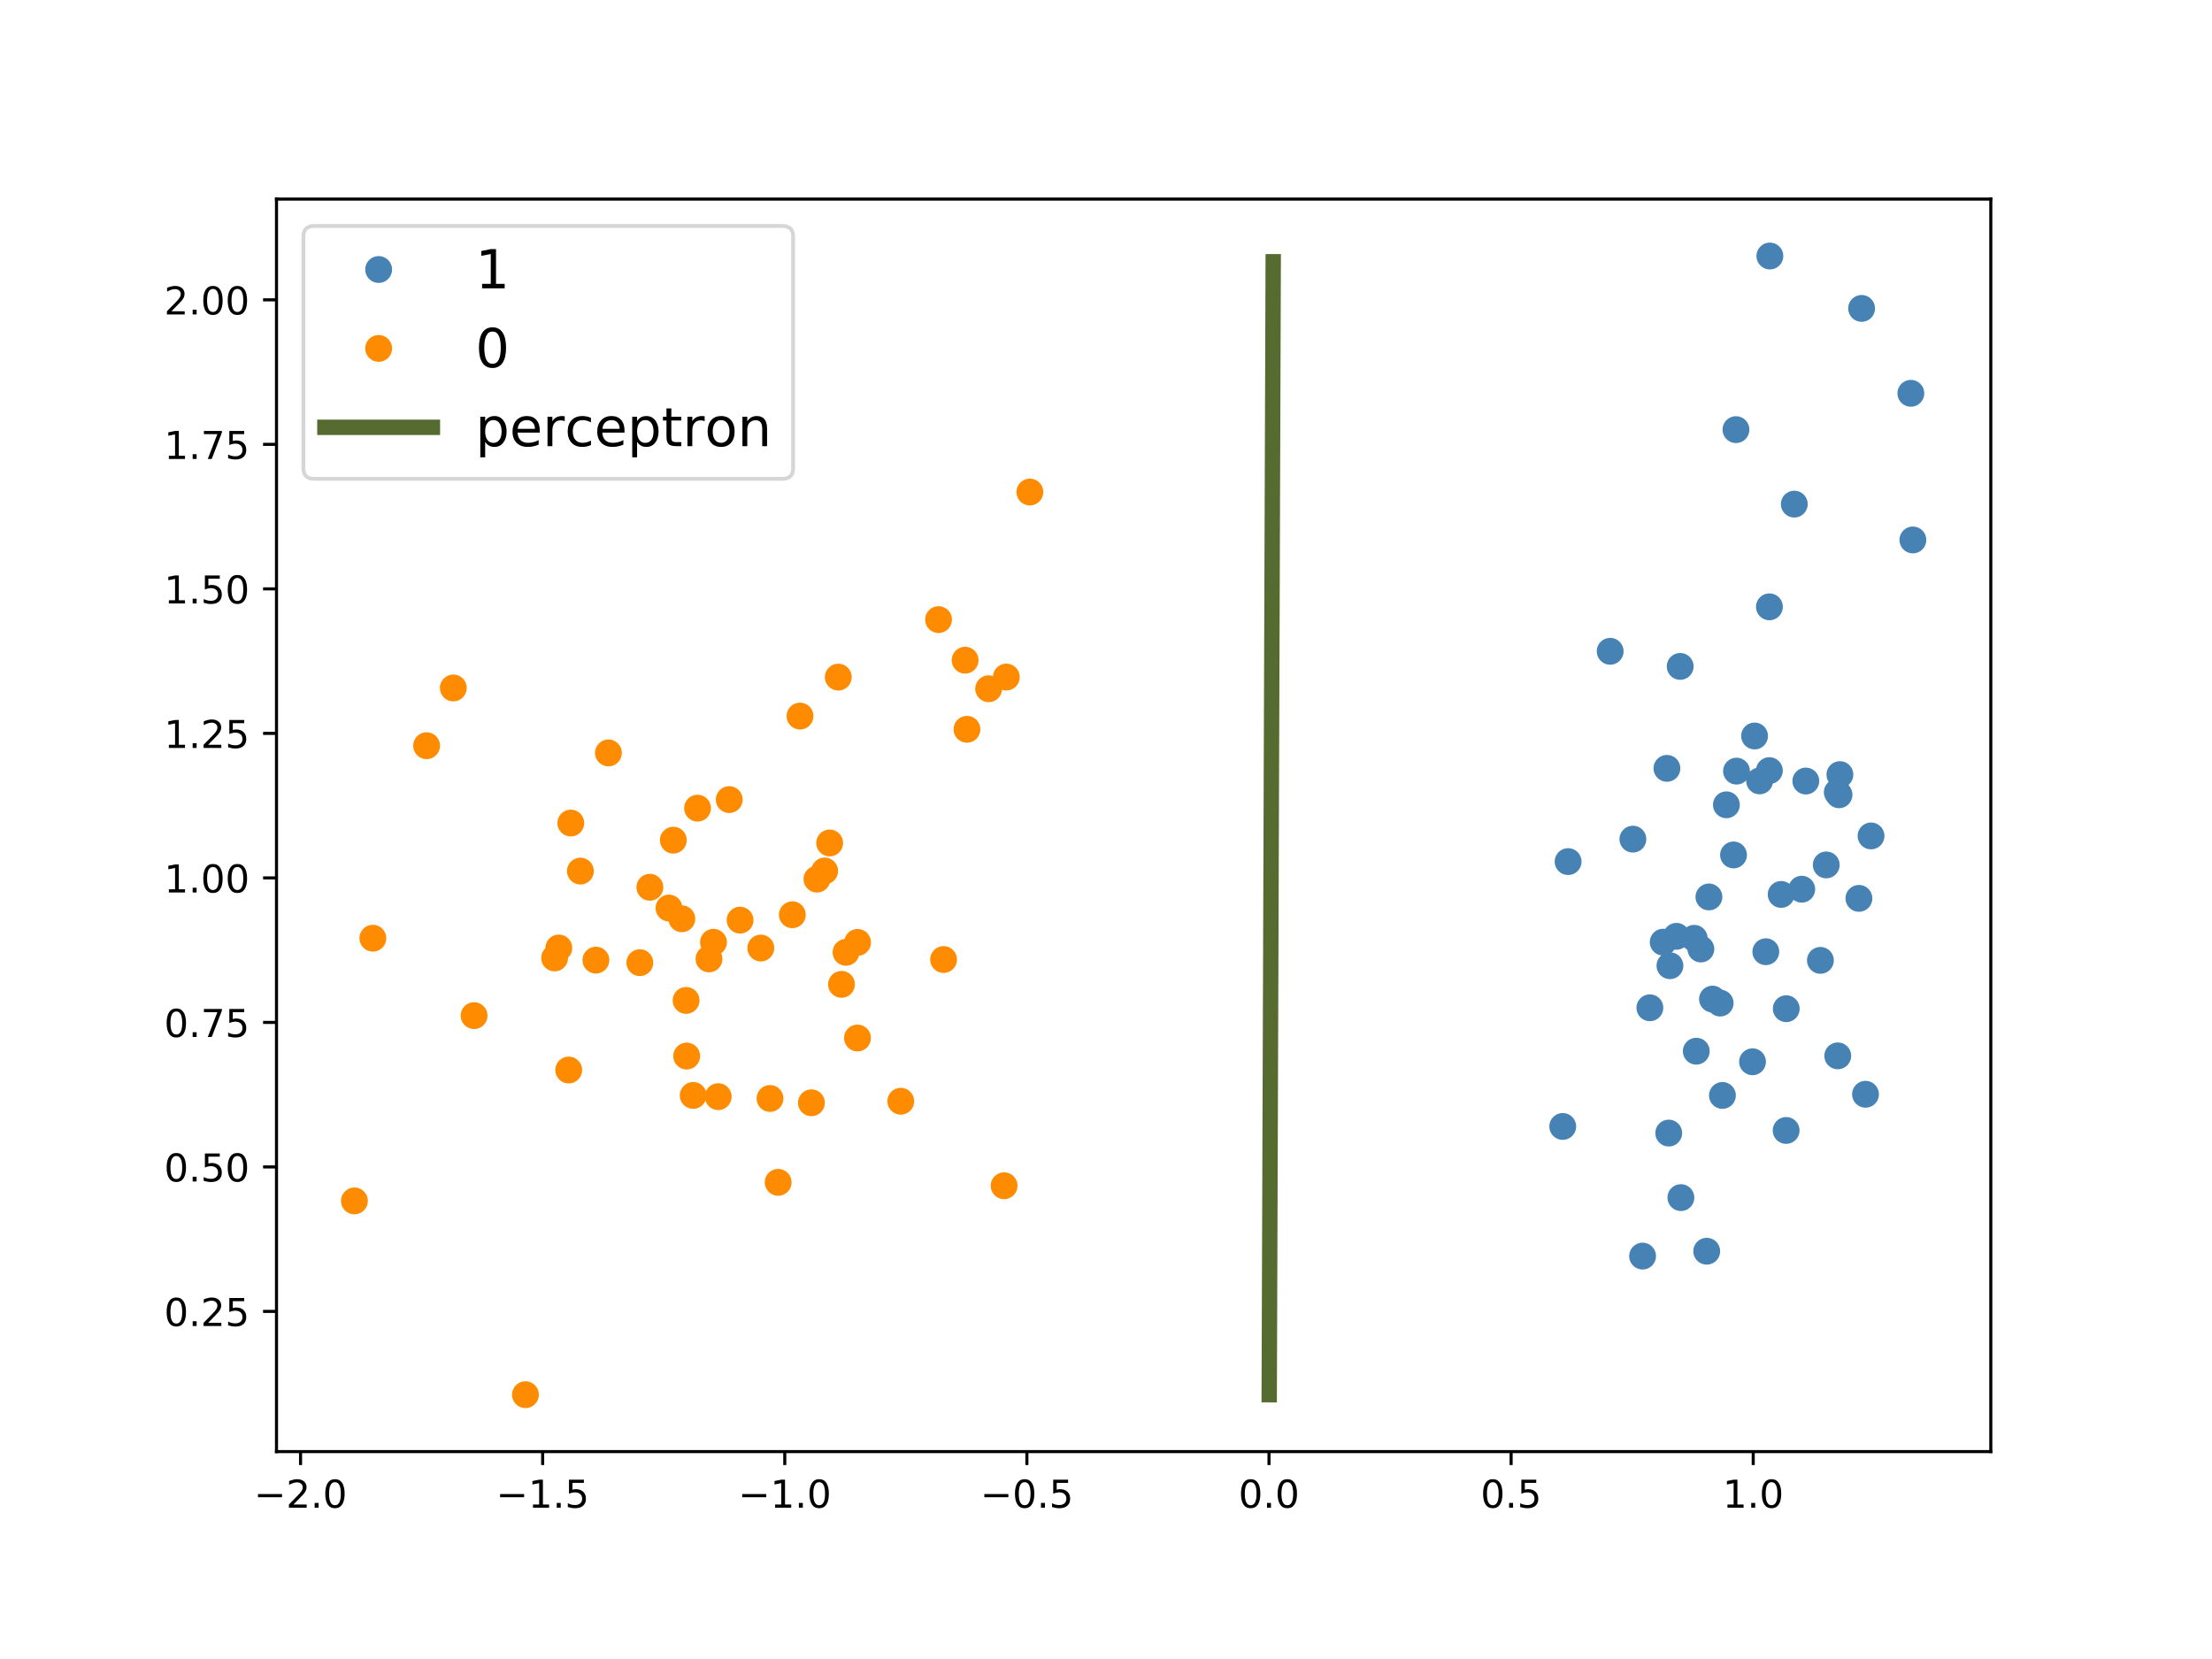 <?xml version="1.0" encoding="utf-8" standalone="no"?>
<!DOCTYPE svg PUBLIC "-//W3C//DTD SVG 1.1//EN"
  "http://www.w3.org/Graphics/SVG/1.1/DTD/svg11.dtd">
<!-- Created with matplotlib (https://matplotlib.org/) -->
<svg height="432pt" version="1.1" viewBox="0 0 576 432" width="576pt" xmlns="http://www.w3.org/2000/svg" xmlns:xlink="http://www.w3.org/1999/xlink">
 <defs>
  <style type="text/css">
*{stroke-linecap:butt;stroke-linejoin:round;}
  </style>
 </defs>
 <g id="figure_1">
  <g id="patch_1">
   <path d="M 0 432 
L 576 432 
L 576 0 
L 0 0 
z
" style="fill:#ffffff;"/>
  </g>
  <g id="axes_1">
   <g id="patch_2">
    <path d="M 72 378 
L 518.4 378 
L 518.4 51.84 
L 72 51.84 
z
" style="fill:#ffffff;"/>
   </g>
   <g id="matplotlib.axis_1">
    <g id="xtick_1">
     <g id="line2d_1">
      <defs>
       <path d="M 0 0 
L 0 3.5 
" id="m7c3e5264f9" style="stroke:#000000;stroke-width:0.8;"/>
      </defs>
      <g>
       <use style="stroke:#000000;stroke-width:0.8;" x="78.262" xlink:href="#m7c3e5264f9" y="378"/>
      </g>
     </g>
     <g id="text_1">
      <!-- −2.0 -->
      <defs>
       <path d="M 10.594 35.5 
L 73.188 35.5 
L 73.188 27.203 
L 10.594 27.203 
z
" id="DejaVuSans-8722"/>
       <path d="M 19.188 8.297 
L 53.609 8.297 
L 53.609 0 
L 7.328 0 
L 7.328 8.297 
Q 12.938 14.109 22.625 23.891 
Q 32.328 33.688 34.812 36.531 
Q 39.547 41.844 41.422 45.531 
Q 43.312 49.219 43.312 52.781 
Q 43.312 58.594 39.234 62.25 
Q 35.156 65.922 28.609 65.922 
Q 23.969 65.922 18.812 64.312 
Q 13.672 62.703 7.812 59.422 
L 7.812 69.391 
Q 13.766 71.781 18.938 73 
Q 24.125 74.219 28.422 74.219 
Q 39.75 74.219 46.484 68.547 
Q 53.219 62.891 53.219 53.422 
Q 53.219 48.922 51.531 44.891 
Q 49.859 40.875 45.406 35.406 
Q 44.188 33.984 37.641 27.219 
Q 31.109 20.453 19.188 8.297 
z
" id="DejaVuSans-50"/>
       <path d="M 10.688 12.406 
L 21 12.406 
L 21 0 
L 10.688 0 
z
" id="DejaVuSans-46"/>
       <path d="M 31.781 66.406 
Q 24.172 66.406 20.328 58.906 
Q 16.5 51.422 16.5 36.375 
Q 16.5 21.391 20.328 13.891 
Q 24.172 6.391 31.781 6.391 
Q 39.453 6.391 43.281 13.891 
Q 47.125 21.391 47.125 36.375 
Q 47.125 51.422 43.281 58.906 
Q 39.453 66.406 31.781 66.406 
z
M 31.781 74.219 
Q 44.047 74.219 50.516 64.516 
Q 56.984 54.828 56.984 36.375 
Q 56.984 17.969 50.516 8.266 
Q 44.047 -1.422 31.781 -1.422 
Q 19.531 -1.422 13.062 8.266 
Q 6.594 17.969 6.594 36.375 
Q 6.594 54.828 13.062 64.516 
Q 19.531 74.219 31.781 74.219 
z
" id="DejaVuSans-48"/>
      </defs>
      <g transform="translate(66.121 392.598)scale(0.1 -0.1)">
       <use xlink:href="#DejaVuSans-8722"/>
       <use x="83.789" xlink:href="#DejaVuSans-50"/>
       <use x="147.412" xlink:href="#DejaVuSans-46"/>
       <use x="179.199" xlink:href="#DejaVuSans-48"/>
      </g>
     </g>
    </g>
    <g id="xtick_2">
     <g id="line2d_2">
      <g>
       <use style="stroke:#000000;stroke-width:0.8;" x="141.308" xlink:href="#m7c3e5264f9" y="378"/>
      </g>
     </g>
     <g id="text_2">
      <!-- −1.5 -->
      <defs>
       <path d="M 12.406 8.297 
L 28.516 8.297 
L 28.516 63.922 
L 10.984 60.406 
L 10.984 69.391 
L 28.422 72.906 
L 38.281 72.906 
L 38.281 8.297 
L 54.391 8.297 
L 54.391 0 
L 12.406 0 
z
" id="DejaVuSans-49"/>
       <path d="M 10.797 72.906 
L 49.516 72.906 
L 49.516 64.594 
L 19.828 64.594 
L 19.828 46.734 
Q 21.969 47.469 24.109 47.828 
Q 26.266 48.188 28.422 48.188 
Q 40.625 48.188 47.75 41.5 
Q 54.891 34.812 54.891 23.391 
Q 54.891 11.625 47.562 5.094 
Q 40.234 -1.422 26.906 -1.422 
Q 22.312 -1.422 17.547 -0.641 
Q 12.797 0.141 7.719 1.703 
L 7.719 11.625 
Q 12.109 9.234 16.797 8.062 
Q 21.484 6.891 26.703 6.891 
Q 35.156 6.891 40.078 11.328 
Q 45.016 15.766 45.016 23.391 
Q 45.016 31 40.078 35.438 
Q 35.156 39.891 26.703 39.891 
Q 22.75 39.891 18.812 39.016 
Q 14.891 38.141 10.797 36.281 
z
" id="DejaVuSans-53"/>
      </defs>
      <g transform="translate(129.166 392.598)scale(0.1 -0.1)">
       <use xlink:href="#DejaVuSans-8722"/>
       <use x="83.789" xlink:href="#DejaVuSans-49"/>
       <use x="147.412" xlink:href="#DejaVuSans-46"/>
       <use x="179.199" xlink:href="#DejaVuSans-53"/>
      </g>
     </g>
    </g>
    <g id="xtick_3">
     <g id="line2d_3">
      <g>
       <use style="stroke:#000000;stroke-width:0.8;" x="204.353" xlink:href="#m7c3e5264f9" y="378"/>
      </g>
     </g>
     <g id="text_3">
      <!-- −1.0 -->
      <g transform="translate(192.212 392.598)scale(0.1 -0.1)">
       <use xlink:href="#DejaVuSans-8722"/>
       <use x="83.789" xlink:href="#DejaVuSans-49"/>
       <use x="147.412" xlink:href="#DejaVuSans-46"/>
       <use x="179.199" xlink:href="#DejaVuSans-48"/>
      </g>
     </g>
    </g>
    <g id="xtick_4">
     <g id="line2d_4">
      <g>
       <use style="stroke:#000000;stroke-width:0.8;" x="267.399" xlink:href="#m7c3e5264f9" y="378"/>
      </g>
     </g>
     <g id="text_4">
      <!-- −0.5 -->
      <g transform="translate(255.258 392.598)scale(0.1 -0.1)">
       <use xlink:href="#DejaVuSans-8722"/>
       <use x="83.789" xlink:href="#DejaVuSans-48"/>
       <use x="147.412" xlink:href="#DejaVuSans-46"/>
       <use x="179.199" xlink:href="#DejaVuSans-53"/>
      </g>
     </g>
    </g>
    <g id="xtick_5">
     <g id="line2d_5">
      <g>
       <use style="stroke:#000000;stroke-width:0.8;" x="330.445" xlink:href="#m7c3e5264f9" y="378"/>
      </g>
     </g>
     <g id="text_5">
      <!-- 0.0 -->
      <g transform="translate(322.493 392.598)scale(0.1 -0.1)">
       <use xlink:href="#DejaVuSans-48"/>
       <use x="63.623" xlink:href="#DejaVuSans-46"/>
       <use x="95.41" xlink:href="#DejaVuSans-48"/>
      </g>
     </g>
    </g>
    <g id="xtick_6">
     <g id="line2d_6">
      <g>
       <use style="stroke:#000000;stroke-width:0.8;" x="393.491" xlink:href="#m7c3e5264f9" y="378"/>
      </g>
     </g>
     <g id="text_6">
      <!-- 0.5 -->
      <g transform="translate(385.539 392.598)scale(0.1 -0.1)">
       <use xlink:href="#DejaVuSans-48"/>
       <use x="63.623" xlink:href="#DejaVuSans-46"/>
       <use x="95.41" xlink:href="#DejaVuSans-53"/>
      </g>
     </g>
    </g>
    <g id="xtick_7">
     <g id="line2d_7">
      <g>
       <use style="stroke:#000000;stroke-width:0.8;" x="456.536" xlink:href="#m7c3e5264f9" y="378"/>
      </g>
     </g>
     <g id="text_7">
      <!-- 1.0 -->
      <g transform="translate(448.585 392.598)scale(0.1 -0.1)">
       <use xlink:href="#DejaVuSans-49"/>
       <use x="63.623" xlink:href="#DejaVuSans-46"/>
       <use x="95.41" xlink:href="#DejaVuSans-48"/>
      </g>
     </g>
    </g>
   </g>
   <g id="matplotlib.axis_2">
    <g id="ytick_1">
     <g id="line2d_8">
      <defs>
       <path d="M 0 0 
L -3.5 0 
" id="mbbc2c5434e" style="stroke:#000000;stroke-width:0.8;"/>
      </defs>
      <g>
       <use style="stroke:#000000;stroke-width:0.8;" x="72" xlink:href="#mbbc2c5434e" y="341.49"/>
      </g>
     </g>
     <g id="text_8">
      <!-- 0.25 -->
      <g transform="translate(42.734 345.289)scale(0.1 -0.1)">
       <use xlink:href="#DejaVuSans-48"/>
       <use x="63.623" xlink:href="#DejaVuSans-46"/>
       <use x="95.41" xlink:href="#DejaVuSans-50"/>
       <use x="159.033" xlink:href="#DejaVuSans-53"/>
      </g>
     </g>
    </g>
    <g id="ytick_2">
     <g id="line2d_9">
      <g>
       <use style="stroke:#000000;stroke-width:0.8;" x="72" xlink:href="#mbbc2c5434e" y="303.86"/>
      </g>
     </g>
     <g id="text_9">
      <!-- 0.50 -->
      <g transform="translate(42.734 307.659)scale(0.1 -0.1)">
       <use xlink:href="#DejaVuSans-48"/>
       <use x="63.623" xlink:href="#DejaVuSans-46"/>
       <use x="95.41" xlink:href="#DejaVuSans-53"/>
       <use x="159.033" xlink:href="#DejaVuSans-48"/>
      </g>
     </g>
    </g>
    <g id="ytick_3">
     <g id="line2d_10">
      <g>
       <use style="stroke:#000000;stroke-width:0.8;" x="72" xlink:href="#mbbc2c5434e" y="266.23"/>
      </g>
     </g>
     <g id="text_10">
      <!-- 0.75 -->
      <defs>
       <path d="M 8.203 72.906 
L 55.078 72.906 
L 55.078 68.703 
L 28.609 0 
L 18.312 0 
L 43.219 64.594 
L 8.203 64.594 
z
" id="DejaVuSans-55"/>
      </defs>
      <g transform="translate(42.734 270.029)scale(0.1 -0.1)">
       <use xlink:href="#DejaVuSans-48"/>
       <use x="63.623" xlink:href="#DejaVuSans-46"/>
       <use x="95.41" xlink:href="#DejaVuSans-55"/>
       <use x="159.033" xlink:href="#DejaVuSans-53"/>
      </g>
     </g>
    </g>
    <g id="ytick_4">
     <g id="line2d_11">
      <g>
       <use style="stroke:#000000;stroke-width:0.8;" x="72" xlink:href="#mbbc2c5434e" y="228.6"/>
      </g>
     </g>
     <g id="text_11">
      <!-- 1.00 -->
      <g transform="translate(42.734 232.399)scale(0.1 -0.1)">
       <use xlink:href="#DejaVuSans-49"/>
       <use x="63.623" xlink:href="#DejaVuSans-46"/>
       <use x="95.41" xlink:href="#DejaVuSans-48"/>
       <use x="159.033" xlink:href="#DejaVuSans-48"/>
      </g>
     </g>
    </g>
    <g id="ytick_5">
     <g id="line2d_12">
      <g>
       <use style="stroke:#000000;stroke-width:0.8;" x="72" xlink:href="#mbbc2c5434e" y="190.97"/>
      </g>
     </g>
     <g id="text_12">
      <!-- 1.25 -->
      <g transform="translate(42.734 194.769)scale(0.1 -0.1)">
       <use xlink:href="#DejaVuSans-49"/>
       <use x="63.623" xlink:href="#DejaVuSans-46"/>
       <use x="95.41" xlink:href="#DejaVuSans-50"/>
       <use x="159.033" xlink:href="#DejaVuSans-53"/>
      </g>
     </g>
    </g>
    <g id="ytick_6">
     <g id="line2d_13">
      <g>
       <use style="stroke:#000000;stroke-width:0.8;" x="72" xlink:href="#mbbc2c5434e" y="153.34"/>
      </g>
     </g>
     <g id="text_13">
      <!-- 1.50 -->
      <g transform="translate(42.734 157.139)scale(0.1 -0.1)">
       <use xlink:href="#DejaVuSans-49"/>
       <use x="63.623" xlink:href="#DejaVuSans-46"/>
       <use x="95.41" xlink:href="#DejaVuSans-53"/>
       <use x="159.033" xlink:href="#DejaVuSans-48"/>
      </g>
     </g>
    </g>
    <g id="ytick_7">
     <g id="line2d_14">
      <g>
       <use style="stroke:#000000;stroke-width:0.8;" x="72" xlink:href="#mbbc2c5434e" y="115.709"/>
      </g>
     </g>
     <g id="text_14">
      <!-- 1.75 -->
      <g transform="translate(42.734 119.509)scale(0.1 -0.1)">
       <use xlink:href="#DejaVuSans-49"/>
       <use x="63.623" xlink:href="#DejaVuSans-46"/>
       <use x="95.41" xlink:href="#DejaVuSans-55"/>
       <use x="159.033" xlink:href="#DejaVuSans-53"/>
      </g>
     </g>
    </g>
    <g id="ytick_8">
     <g id="line2d_15">
      <g>
       <use style="stroke:#000000;stroke-width:0.8;" x="72" xlink:href="#mbbc2c5434e" y="78.079"/>
      </g>
     </g>
     <g id="text_15">
      <!-- 2.00 -->
      <g transform="translate(42.734 81.879)scale(0.1 -0.1)">
       <use xlink:href="#DejaVuSans-50"/>
       <use x="63.623" xlink:href="#DejaVuSans-46"/>
       <use x="95.41" xlink:href="#DejaVuSans-48"/>
       <use x="159.033" xlink:href="#DejaVuSans-48"/>
      </g>
     </g>
    </g>
   </g>
   <g id="line2d_16">
    <defs>
     <path d="M 0 3 
C 0.796 3 1.559 2.684 2.121 2.121 
C 2.684 1.559 3 0.796 3 0 
C 3 -0.796 2.684 -1.559 2.121 -2.121 
C 1.559 -2.684 0.796 -3 0 -3 
C -0.796 -3 -1.559 -2.684 -2.121 -2.121 
C -2.684 -1.559 -3 -0.796 -3 0 
C -3 0.796 -2.684 1.559 -2.121 2.121 
C -1.559 2.684 -0.796 3 0 3 
z
" id="m96e5dbf9a3" style="stroke:#4682b4;"/>
    </defs>
    <g clip-path="url(#pf03635bdf1)">
     <use style="fill:#4682b4;stroke:#4682b4;" x="441.166" xlink:href="#m96e5dbf9a3" y="244.328"/>
     <use style="fill:#4682b4;stroke:#4682b4;" x="451.403" xlink:href="#m96e5dbf9a3" y="222.628"/>
     <use style="fill:#4682b4;stroke:#4682b4;" x="434.065" xlink:href="#m96e5dbf9a3" y="200.079"/>
     <use style="fill:#4682b4;stroke:#4682b4;" x="427.726" xlink:href="#m96e5dbf9a3" y="327.083"/>
     <use style="fill:#4682b4;stroke:#4682b4;" x="478.548" xlink:href="#m96e5dbf9a3" y="274.943"/>
     <use style="fill:#4682b4;stroke:#4682b4;" x="434.847" xlink:href="#m96e5dbf9a3" y="251.468"/>
     <use style="fill:#4682b4;stroke:#4682b4;" x="442.905" xlink:href="#m96e5dbf9a3" y="247.115"/>
     <use style="fill:#4682b4;stroke:#4682b4;" x="444.425" xlink:href="#m96e5dbf9a3" y="325.816"/>
     <use style="fill:#4682b4;stroke:#4682b4;" x="449.55" xlink:href="#m96e5dbf9a3" y="209.571"/>
     <use style="fill:#4682b4;stroke:#4682b4;" x="447.926" xlink:href="#m96e5dbf9a3" y="261.196"/>
     <use style="fill:#4682b4;stroke:#4682b4;" x="498.109" xlink:href="#m96e5dbf9a3" y="140.6"/>
     <use style="fill:#4682b4;stroke:#4682b4;" x="458.193" xlink:href="#m96e5dbf9a3" y="203.346"/>
     <use style="fill:#4682b4;stroke:#4682b4;" x="484.759" xlink:href="#m96e5dbf9a3" y="80.308"/>
     <use style="fill:#4682b4;stroke:#4682b4;" x="452.041" xlink:href="#m96e5dbf9a3" y="111.875"/>
     <use style="fill:#4682b4;stroke:#4682b4;" x="459.816" xlink:href="#m96e5dbf9a3" y="247.826"/>
     <use style="fill:#4682b4;stroke:#4682b4;" x="470.234" xlink:href="#m96e5dbf9a3" y="203.379"/>
     <use style="fill:#4682b4;stroke:#4682b4;" x="445.93" xlink:href="#m96e5dbf9a3" y="260.16"/>
     <use style="fill:#4682b4;stroke:#4682b4;" x="474.029" xlink:href="#m96e5dbf9a3" y="250.08"/>
     <use style="fill:#4682b4;stroke:#4682b4;" x="437.519" xlink:href="#m96e5dbf9a3" y="173.53"/>
     <use style="fill:#4682b4;stroke:#4682b4;" x="460.87" xlink:href="#m96e5dbf9a3" y="66.665"/>
     <use style="fill:#4682b4;stroke:#4682b4;" x="487.213" xlink:href="#m96e5dbf9a3" y="217.674"/>
     <use style="fill:#4682b4;stroke:#4682b4;" x="436.547" xlink:href="#m96e5dbf9a3" y="243.815"/>
     <use style="fill:#4682b4;stroke:#4682b4;" x="465.137" xlink:href="#m96e5dbf9a3" y="262.662"/>
     <use style="fill:#4682b4;stroke:#4682b4;" x="445.002" xlink:href="#m96e5dbf9a3" y="233.561"/>
     <use style="fill:#4682b4;stroke:#4682b4;" x="463.806" xlink:href="#m96e5dbf9a3" y="232.905"/>
     <use style="fill:#4682b4;stroke:#4682b4;" x="456.353" xlink:href="#m96e5dbf9a3" y="276.482"/>
     <use style="fill:#4682b4;stroke:#4682b4;" x="485.774" xlink:href="#m96e5dbf9a3" y="284.944"/>
     <use style="fill:#4682b4;stroke:#4682b4;" x="497.581" xlink:href="#m96e5dbf9a3" y="102.419"/>
     <use style="fill:#4682b4;stroke:#4682b4;" x="441.707" xlink:href="#m96e5dbf9a3" y="273.729"/>
     <use style="fill:#4682b4;stroke:#4682b4;" x="460.754" xlink:href="#m96e5dbf9a3" y="158.016"/>
     <use style="fill:#4682b4;stroke:#4682b4;" x="460.74" xlink:href="#m96e5dbf9a3" y="200.665"/>
     <use style="fill:#4682b4;stroke:#4682b4;" x="467.229" xlink:href="#m96e5dbf9a3" y="131.27"/>
     <use style="fill:#4682b4;stroke:#4682b4;" x="478.877" xlink:href="#m96e5dbf9a3" y="206.959"/>
     <use style="fill:#4682b4;stroke:#4682b4;" x="429.623" xlink:href="#m96e5dbf9a3" y="262.424"/>
     <use style="fill:#4682b4;stroke:#4682b4;" x="433.09" xlink:href="#m96e5dbf9a3" y="245.332"/>
     <use style="fill:#4682b4;stroke:#4682b4;" x="448.517" xlink:href="#m96e5dbf9a3" y="285.251"/>
     <use style="fill:#4682b4;stroke:#4682b4;" x="484.06" xlink:href="#m96e5dbf9a3" y="233.932"/>
     <use style="fill:#4682b4;stroke:#4682b4;" x="475.552" xlink:href="#m96e5dbf9a3" y="225.225"/>
     <use style="fill:#4682b4;stroke:#4682b4;" x="434.534" xlink:href="#m96e5dbf9a3" y="295.049"/>
     <use style="fill:#4682b4;stroke:#4682b4;" x="452.184" xlink:href="#m96e5dbf9a3" y="200.801"/>
     <use style="fill:#4682b4;stroke:#4682b4;" x="419.284" xlink:href="#m96e5dbf9a3" y="169.599"/>
     <use style="fill:#4682b4;stroke:#4682b4;" x="469.169" xlink:href="#m96e5dbf9a3" y="231.546"/>
     <use style="fill:#4682b4;stroke:#4682b4;" x="406.933" xlink:href="#m96e5dbf9a3" y="293.326"/>
     <use style="fill:#4682b4;stroke:#4682b4;" x="456.886" xlink:href="#m96e5dbf9a3" y="191.648"/>
     <use style="fill:#4682b4;stroke:#4682b4;" x="408.333" xlink:href="#m96e5dbf9a3" y="224.359"/>
     <use style="fill:#4682b4;stroke:#4682b4;" x="478.417" xlink:href="#m96e5dbf9a3" y="206.308"/>
     <use style="fill:#4682b4;stroke:#4682b4;" x="465.106" xlink:href="#m96e5dbf9a3" y="294.365"/>
     <use style="fill:#4682b4;stroke:#4682b4;" x="479.106" xlink:href="#m96e5dbf9a3" y="201.706"/>
     <use style="fill:#4682b4;stroke:#4682b4;" x="425.2" xlink:href="#m96e5dbf9a3" y="218.51"/>
     <use style="fill:#4682b4;stroke:#4682b4;" x="437.703" xlink:href="#m96e5dbf9a3" y="311.853"/>
    </g>
   </g>
   <g id="line2d_17">
    <defs>
     <path d="M 0 3 
C 0.796 3 1.559 2.684 2.121 2.121 
C 2.684 1.559 3 0.796 3 0 
C 3 -0.796 2.684 -1.559 2.121 -2.121 
C 1.559 -2.684 0.796 -3 0 -3 
C -0.796 -3 -1.559 -2.684 -2.121 -2.121 
C -2.684 -1.559 -3 -0.796 -3 0 
C -3 0.796 -2.684 1.559 -2.121 2.121 
C -1.559 2.684 -0.796 3 0 3 
z
" id="m59c678fb07" style="stroke:#ff8c00;"/>
    </defs>
    <g clip-path="url(#pf03635bdf1)">
     <use style="fill:#ff8c00;stroke:#ff8c00;" x="198.114" xlink:href="#m59c678fb07" y="246.866"/>
     <use style="fill:#ff8c00;stroke:#ff8c00;" x="181.64" xlink:href="#m59c678fb07" y="210.444"/>
     <use style="fill:#ff8c00;stroke:#ff8c00;" x="216.04" xlink:href="#m59c678fb07" y="219.507"/>
     <use style="fill:#ff8c00;stroke:#ff8c00;" x="251.317" xlink:href="#m59c678fb07" y="171.912"/>
     <use style="fill:#ff8c00;stroke:#ff8c00;" x="178.66" xlink:href="#m59c678fb07" y="260.507"/>
     <use style="fill:#ff8c00;stroke:#ff8c00;" x="268.174" xlink:href="#m59c678fb07" y="128.124"/>
     <use style="fill:#ff8c00;stroke:#ff8c00;" x="208.32" xlink:href="#m59c678fb07" y="186.467"/>
     <use style="fill:#ff8c00;stroke:#ff8c00;" x="192.714" xlink:href="#m59c678fb07" y="239.607"/>
     <use style="fill:#ff8c00;stroke:#ff8c00;" x="244.396" xlink:href="#m59c678fb07" y="161.344"/>
     <use style="fill:#ff8c00;stroke:#ff8c00;" x="234.558" xlink:href="#m59c678fb07" y="286.755"/>
     <use style="fill:#ff8c00;stroke:#ff8c00;" x="189.892" xlink:href="#m59c678fb07" y="208.212"/>
     <use style="fill:#ff8c00;stroke:#ff8c00;" x="155.174" xlink:href="#m59c678fb07" y="250.016"/>
     <use style="fill:#ff8c00;stroke:#ff8c00;" x="178.811" xlink:href="#m59c678fb07" y="274.999"/>
     <use style="fill:#ff8c00;stroke:#ff8c00;" x="223.309" xlink:href="#m59c678fb07" y="245.399"/>
     <use style="fill:#ff8c00;stroke:#ff8c00;" x="200.509" xlink:href="#m59c678fb07" y="286.04"/>
     <use style="fill:#ff8c00;stroke:#ff8c00;" x="169.222" xlink:href="#m59c678fb07" y="231.038"/>
     <use style="fill:#ff8c00;stroke:#ff8c00;" x="206.323" xlink:href="#m59c678fb07" y="238.201"/>
     <use style="fill:#ff8c00;stroke:#ff8c00;" x="202.63" xlink:href="#m59c678fb07" y="307.878"/>
     <use style="fill:#ff8c00;stroke:#ff8c00;" x="144.417" xlink:href="#m59c678fb07" y="249.452"/>
     <use style="fill:#ff8c00;stroke:#ff8c00;" x="174.202" xlink:href="#m59c678fb07" y="236.455"/>
     <use style="fill:#ff8c00;stroke:#ff8c00;" x="261.465" xlink:href="#m59c678fb07" y="308.767"/>
     <use style="fill:#ff8c00;stroke:#ff8c00;" x="220.299" xlink:href="#m59c678fb07" y="247.983"/>
     <use style="fill:#ff8c00;stroke:#ff8c00;" x="175.33" xlink:href="#m59c678fb07" y="218.781"/>
     <use style="fill:#ff8c00;stroke:#ff8c00;" x="151.139" xlink:href="#m59c678fb07" y="226.828"/>
     <use style="fill:#ff8c00;stroke:#ff8c00;" x="219.123" xlink:href="#m59c678fb07" y="256.32"/>
     <use style="fill:#ff8c00;stroke:#ff8c00;" x="214.735" xlink:href="#m59c678fb07" y="226.801"/>
     <use style="fill:#ff8c00;stroke:#ff8c00;" x="218.288" xlink:href="#m59c678fb07" y="176.326"/>
     <use style="fill:#ff8c00;stroke:#ff8c00;" x="118.043" xlink:href="#m59c678fb07" y="179.142"/>
     <use style="fill:#ff8c00;stroke:#ff8c00;" x="212.731" xlink:href="#m59c678fb07" y="228.923"/>
     <use style="fill:#ff8c00;stroke:#ff8c00;" x="145.516" xlink:href="#m59c678fb07" y="246.852"/>
     <use style="fill:#ff8c00;stroke:#ff8c00;" x="166.606" xlink:href="#m59c678fb07" y="250.673"/>
     <use style="fill:#ff8c00;stroke:#ff8c00;" x="97.095" xlink:href="#m59c678fb07" y="244.311"/>
     <use style="fill:#ff8c00;stroke:#ff8c00;" x="257.443" xlink:href="#m59c678fb07" y="179.349"/>
     <use style="fill:#ff8c00;stroke:#ff8c00;" x="187.025" xlink:href="#m59c678fb07" y="285.567"/>
     <use style="fill:#ff8c00;stroke:#ff8c00;" x="223.288" xlink:href="#m59c678fb07" y="270.297"/>
     <use style="fill:#ff8c00;stroke:#ff8c00;" x="148.635" xlink:href="#m59c678fb07" y="214.318"/>
     <use style="fill:#ff8c00;stroke:#ff8c00;" x="245.705" xlink:href="#m59c678fb07" y="249.857"/>
     <use style="fill:#ff8c00;stroke:#ff8c00;" x="92.291" xlink:href="#m59c678fb07" y="312.712"/>
     <use style="fill:#ff8c00;stroke:#ff8c00;" x="184.621" xlink:href="#m59c678fb07" y="249.699"/>
     <use style="fill:#ff8c00;stroke:#ff8c00;" x="148.09" xlink:href="#m59c678fb07" y="278.634"/>
     <use style="fill:#ff8c00;stroke:#ff8c00;" x="123.45" xlink:href="#m59c678fb07" y="264.468"/>
     <use style="fill:#ff8c00;stroke:#ff8c00;" x="185.789" xlink:href="#m59c678fb07" y="245.366"/>
     <use style="fill:#ff8c00;stroke:#ff8c00;" x="251.798" xlink:href="#m59c678fb07" y="189.909"/>
     <use style="fill:#ff8c00;stroke:#ff8c00;" x="211.293" xlink:href="#m59c678fb07" y="287.161"/>
     <use style="fill:#ff8c00;stroke:#ff8c00;" x="136.824" xlink:href="#m59c678fb07" y="363.175"/>
     <use style="fill:#ff8c00;stroke:#ff8c00;" x="177.548" xlink:href="#m59c678fb07" y="239.249"/>
     <use style="fill:#ff8c00;stroke:#ff8c00;" x="111.091" xlink:href="#m59c678fb07" y="194.18"/>
     <use style="fill:#ff8c00;stroke:#ff8c00;" x="158.432" xlink:href="#m59c678fb07" y="196.059"/>
     <use style="fill:#ff8c00;stroke:#ff8c00;" x="180.505" xlink:href="#m59c678fb07" y="285.242"/>
     <use style="fill:#ff8c00;stroke:#ff8c00;" x="262.045" xlink:href="#m59c678fb07" y="176.308"/>
    </g>
   </g>
   <g id="line2d_18">
    <path clip-path="url(#pf03635bdf1)" d="M 330.501 363.175 
L 331.539 68.155 
L 331.539 68.155 
" style="fill:none;stroke:#556b2f;stroke-linecap:square;stroke-width:4;"/>
   </g>
   <g id="patch_3">
    <path d="M 72 378 
L 72 51.84 
" style="fill:none;stroke:#000000;stroke-linecap:square;stroke-linejoin:miter;stroke-width:0.8;"/>
   </g>
   <g id="patch_4">
    <path d="M 518.4 378 
L 518.4 51.84 
" style="fill:none;stroke:#000000;stroke-linecap:square;stroke-linejoin:miter;stroke-width:0.8;"/>
   </g>
   <g id="patch_5">
    <path d="M 72 378 
L 518.4 378 
" style="fill:none;stroke:#000000;stroke-linecap:square;stroke-linejoin:miter;stroke-width:0.8;"/>
   </g>
   <g id="patch_6">
    <path d="M 72 51.84 
L 518.4 51.84 
" style="fill:none;stroke:#000000;stroke-linecap:square;stroke-linejoin:miter;stroke-width:0.8;"/>
   </g>
   <g id="legend_1">
    <g id="patch_7">
     <path d="M 81.8 124.688 
L 203.731 124.688 
Q 206.531 124.688 206.531 121.888 
L 206.531 61.64 
Q 206.531 58.84 203.731 58.84 
L 81.8 58.84 
Q 79 58.84 79 61.64 
L 79 121.888 
Q 79 124.688 81.8 124.688 
z
" style="fill:#ffffff;opacity:0.8;stroke:#cccccc;stroke-linejoin:miter;"/>
    </g>
    <g id="line2d_19"/>
    <g id="line2d_20">
     <g>
      <use style="fill:#4682b4;stroke:#4682b4;" x="98.6" xlink:href="#m96e5dbf9a3" y="70.178"/>
     </g>
    </g>
    <g id="text_16">
     <!-- 1 -->
     <g transform="translate(123.8 75.078)scale(0.14 -0.14)">
      <use xlink:href="#DejaVuSans-49"/>
     </g>
    </g>
    <g id="line2d_21"/>
    <g id="line2d_22">
     <g>
      <use style="fill:#ff8c00;stroke:#ff8c00;" x="98.6" xlink:href="#m59c678fb07" y="90.727"/>
     </g>
    </g>
    <g id="text_17">
     <!-- 0 -->
     <g transform="translate(123.8 95.627)scale(0.14 -0.14)">
      <use xlink:href="#DejaVuSans-48"/>
     </g>
    </g>
    <g id="line2d_23">
     <path d="M 84.6 111.277 
L 112.6 111.277 
" style="fill:none;stroke:#556b2f;stroke-linecap:square;stroke-width:4;"/>
    </g>
    <g id="line2d_24"/>
    <g id="text_18">
     <!-- perceptron -->
     <defs>
      <path d="M 18.109 8.203 
L 18.109 -20.797 
L 9.078 -20.797 
L 9.078 54.688 
L 18.109 54.688 
L 18.109 46.391 
Q 20.953 51.266 25.266 53.625 
Q 29.594 56 35.594 56 
Q 45.562 56 51.781 48.094 
Q 58.016 40.188 58.016 27.297 
Q 58.016 14.406 51.781 6.484 
Q 45.562 -1.422 35.594 -1.422 
Q 29.594 -1.422 25.266 0.953 
Q 20.953 3.328 18.109 8.203 
z
M 48.688 27.297 
Q 48.688 37.203 44.609 42.844 
Q 40.531 48.484 33.406 48.484 
Q 26.266 48.484 22.188 42.844 
Q 18.109 37.203 18.109 27.297 
Q 18.109 17.391 22.188 11.75 
Q 26.266 6.109 33.406 6.109 
Q 40.531 6.109 44.609 11.75 
Q 48.688 17.391 48.688 27.297 
z
" id="DejaVuSans-112"/>
      <path d="M 56.203 29.594 
L 56.203 25.203 
L 14.891 25.203 
Q 15.484 15.922 20.484 11.062 
Q 25.484 6.203 34.422 6.203 
Q 39.594 6.203 44.453 7.469 
Q 49.312 8.734 54.109 11.281 
L 54.109 2.781 
Q 49.266 0.734 44.188 -0.344 
Q 39.109 -1.422 33.891 -1.422 
Q 20.797 -1.422 13.156 6.188 
Q 5.516 13.812 5.516 26.812 
Q 5.516 40.234 12.766 48.109 
Q 20.016 56 32.328 56 
Q 43.359 56 49.781 48.891 
Q 56.203 41.797 56.203 29.594 
z
M 47.219 32.234 
Q 47.125 39.594 43.094 43.984 
Q 39.062 48.391 32.422 48.391 
Q 24.906 48.391 20.391 44.141 
Q 15.875 39.891 15.188 32.172 
z
" id="DejaVuSans-101"/>
      <path d="M 41.109 46.297 
Q 39.594 47.172 37.812 47.578 
Q 36.031 48 33.891 48 
Q 26.266 48 22.188 43.047 
Q 18.109 38.094 18.109 28.812 
L 18.109 0 
L 9.078 0 
L 9.078 54.688 
L 18.109 54.688 
L 18.109 46.188 
Q 20.953 51.172 25.484 53.578 
Q 30.031 56 36.531 56 
Q 37.453 56 38.578 55.875 
Q 39.703 55.766 41.062 55.516 
z
" id="DejaVuSans-114"/>
      <path d="M 48.781 52.594 
L 48.781 44.188 
Q 44.969 46.297 41.141 47.344 
Q 37.312 48.391 33.406 48.391 
Q 24.656 48.391 19.812 42.844 
Q 14.984 37.312 14.984 27.297 
Q 14.984 17.281 19.812 11.734 
Q 24.656 6.203 33.406 6.203 
Q 37.312 6.203 41.141 7.25 
Q 44.969 8.297 48.781 10.406 
L 48.781 2.094 
Q 45.016 0.344 40.984 -0.531 
Q 36.969 -1.422 32.422 -1.422 
Q 20.062 -1.422 12.781 6.344 
Q 5.516 14.109 5.516 27.297 
Q 5.516 40.672 12.859 48.328 
Q 20.219 56 33.016 56 
Q 37.156 56 41.109 55.141 
Q 45.062 54.297 48.781 52.594 
z
" id="DejaVuSans-99"/>
      <path d="M 18.312 70.219 
L 18.312 54.688 
L 36.812 54.688 
L 36.812 47.703 
L 18.312 47.703 
L 18.312 18.016 
Q 18.312 11.328 20.141 9.422 
Q 21.969 7.516 27.594 7.516 
L 36.812 7.516 
L 36.812 0 
L 27.594 0 
Q 17.188 0 13.234 3.875 
Q 9.281 7.766 9.281 18.016 
L 9.281 47.703 
L 2.688 47.703 
L 2.688 54.688 
L 9.281 54.688 
L 9.281 70.219 
z
" id="DejaVuSans-116"/>
      <path d="M 30.609 48.391 
Q 23.391 48.391 19.188 42.75 
Q 14.984 37.109 14.984 27.297 
Q 14.984 17.484 19.156 11.844 
Q 23.344 6.203 30.609 6.203 
Q 37.797 6.203 41.984 11.859 
Q 46.188 17.531 46.188 27.297 
Q 46.188 37.016 41.984 42.703 
Q 37.797 48.391 30.609 48.391 
z
M 30.609 56 
Q 42.328 56 49.016 48.375 
Q 55.719 40.766 55.719 27.297 
Q 55.719 13.875 49.016 6.219 
Q 42.328 -1.422 30.609 -1.422 
Q 18.844 -1.422 12.172 6.219 
Q 5.516 13.875 5.516 27.297 
Q 5.516 40.766 12.172 48.375 
Q 18.844 56 30.609 56 
z
" id="DejaVuSans-111"/>
      <path d="M 54.891 33.016 
L 54.891 0 
L 45.906 0 
L 45.906 32.719 
Q 45.906 40.484 42.875 44.328 
Q 39.844 48.188 33.797 48.188 
Q 26.516 48.188 22.312 43.547 
Q 18.109 38.922 18.109 30.906 
L 18.109 0 
L 9.078 0 
L 9.078 54.688 
L 18.109 54.688 
L 18.109 46.188 
Q 21.344 51.125 25.703 53.562 
Q 30.078 56 35.797 56 
Q 45.219 56 50.047 50.172 
Q 54.891 44.344 54.891 33.016 
z
" id="DejaVuSans-110"/>
     </defs>
     <g transform="translate(123.8 116.177)scale(0.14 -0.14)">
      <use xlink:href="#DejaVuSans-112"/>
      <use x="63.477" xlink:href="#DejaVuSans-101"/>
      <use x="125" xlink:href="#DejaVuSans-114"/>
      <use x="166.082" xlink:href="#DejaVuSans-99"/>
      <use x="221.062" xlink:href="#DejaVuSans-101"/>
      <use x="282.586" xlink:href="#DejaVuSans-112"/>
      <use x="346.062" xlink:href="#DejaVuSans-116"/>
      <use x="385.271" xlink:href="#DejaVuSans-114"/>
      <use x="426.354" xlink:href="#DejaVuSans-111"/>
      <use x="487.535" xlink:href="#DejaVuSans-110"/>
     </g>
    </g>
   </g>
  </g>
 </g>
 <defs>
  <clipPath id="pf03635bdf1">
   <rect height="326.16" width="446.4" x="72" y="51.84"/>
  </clipPath>
 </defs>
</svg>

